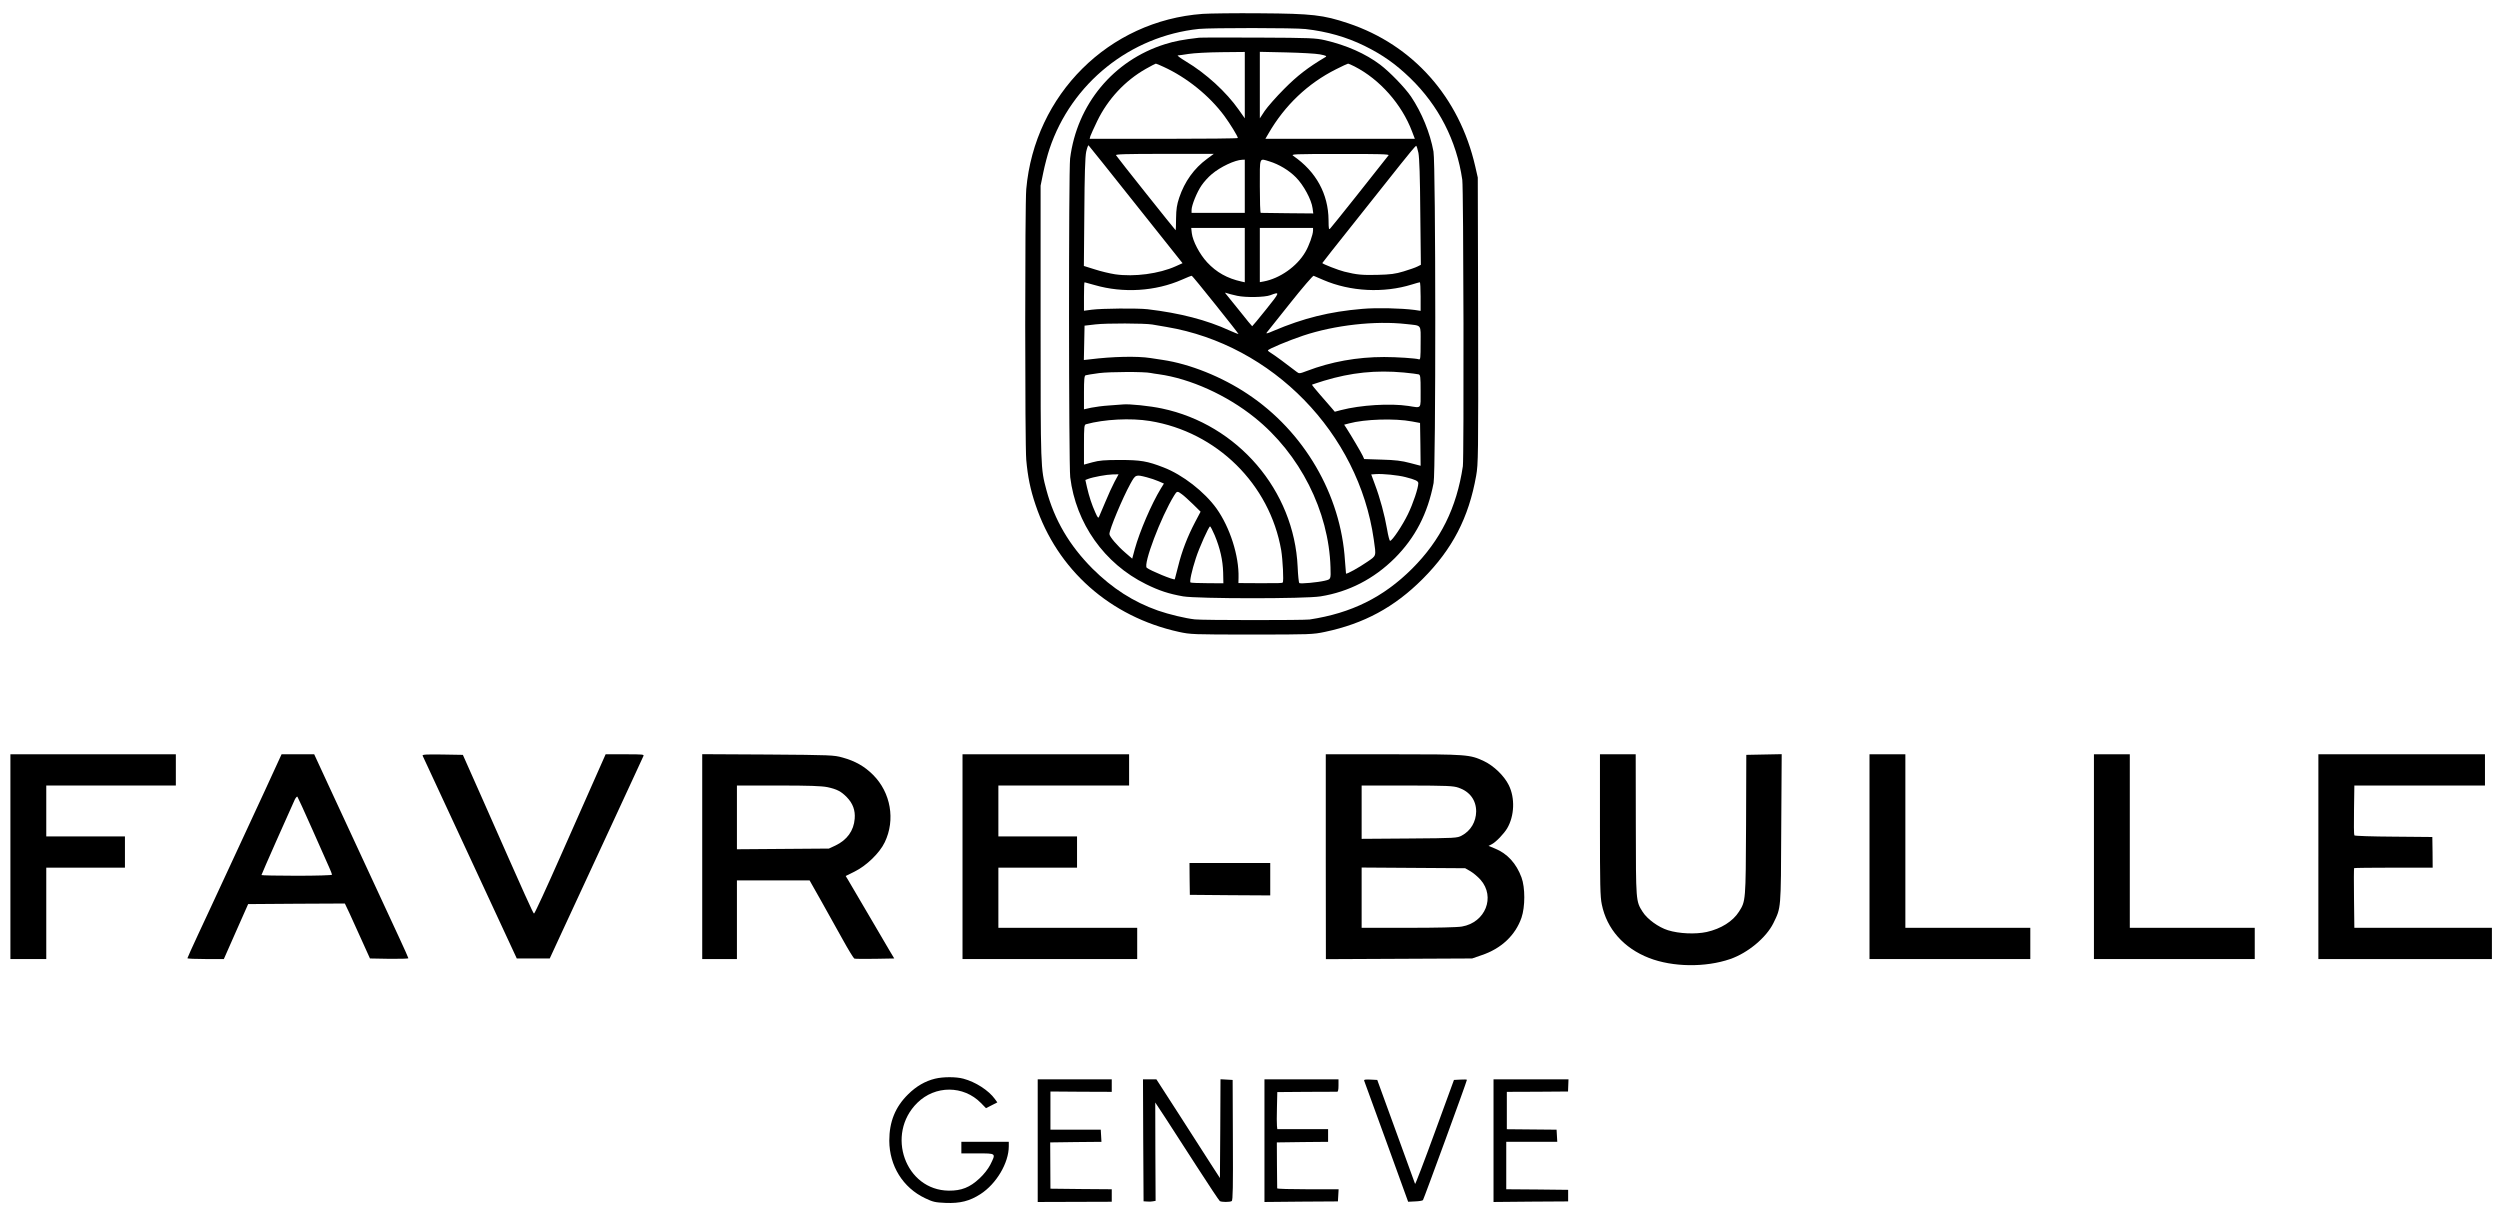 <?xml version="1.0" standalone="no"?>
<!DOCTYPE svg PUBLIC "-//W3C//DTD SVG 20010904//EN"
 "http://www.w3.org/TR/2001/REC-SVG-20010904/DTD/svg10.dtd">
<svg version="1.0" xmlns="http://www.w3.org/2000/svg"
 width="2161pt" height="1049pt" viewBox="0 0 2161 1049"
 preserveAspectRatio="xMidYMid meet">

<g transform="translate(0,1049) scale(0.1,-0.1)"
fill="#000000" stroke="none">
<path d="M10395 10370 c-810 -59 -1452 -697 -1524 -1515 -12 -130 -12 -2210 0
-2340 13 -146 35 -255 80 -388 188 -563 645 -968 1239 -1099 102 -22 118 -23
630 -23 508 0 529 1 633 23 337 71 600 213 843 456 259 259 400 532 464 894
18 101 19 171 17 1342 l-3 1235 -22 97 c-137 598 -538 1050 -1099 1237 -216
72 -310 83 -758 86 -214 2 -439 -1 -500 -5z m890 -131 c186 -21 354 -69 509
-145 158 -78 268 -156 395 -278 247 -239 402 -542 451 -880 11 -71 15 -2409 5
-2476 -54 -360 -192 -639 -439 -886 -248 -247 -524 -384 -886 -439 -48 -7
-926 -7 -992 1 -81 9 -223 43 -318 76 -213 75 -395 192 -566 362 -200 201
-329 420 -399 681 -50 188 -50 180 -50 1445 l0 1185 23 113 c13 63 37 155 54
205 190 568 698 975 1292 1037 102 10 826 10 921 -1z"/>
<path d="M10365 10164 c-139 -16 -213 -30 -295 -56 -446 -140 -761 -520 -820
-988 -13 -110 -12 -2641 1 -2755 49 -399 295 -747 654 -924 115 -57 198 -84
322 -106 125 -21 1054 -22 1188 0 244 39 461 151 641 330 177 177 285 385 336
650 20 104 19 2755 -1 2865 -29 161 -102 338 -194 475 -53 78 -185 214 -267
276 -126 95 -291 168 -475 211 -84 19 -125 21 -575 23 -267 1 -498 1 -515 -1z
m395 -410 l0 -287 -52 74 c-108 154 -283 314 -457 418 -46 28 -78 51 -70 52 8
0 50 6 94 13 44 7 171 14 283 15 l202 2 0 -287z m650 266 c54 -11 62 -15 46
-24 -150 -89 -242 -160 -356 -275 -69 -69 -144 -155 -168 -190 l-42 -64 0 288
0 287 228 -5 c125 -3 256 -10 292 -17z m-1354 -107 c202 -92 398 -250 528
-426 50 -68 116 -176 116 -190 0 -4 -288 -7 -641 -7 l-640 0 6 23 c4 12 31 72
60 132 92 189 240 348 420 450 44 25 83 45 86 45 4 0 33 -12 65 -27z m1652 3
c219 -112 409 -327 498 -563 l24 -63 -646 0 -646 0 28 48 c140 242 339 431
582 553 53 27 101 49 105 49 4 0 29 -11 55 -24z m-1888 -1196 l402 -505 -60
-27 c-142 -64 -357 -93 -523 -69 -46 7 -126 26 -177 43 l-93 29 4 462 c2 327
7 480 16 525 8 35 17 60 21 55 5 -4 189 -235 410 -513z m2441 448 c8 -43 14
-204 16 -515 l5 -452 -30 -15 c-17 -9 -70 -27 -119 -42 -73 -22 -112 -27 -228
-30 -132 -3 -176 1 -285 28 -47 11 -190 67 -190 74 0 2 123 158 273 346 150
189 331 416 402 506 70 89 132 162 136 162 4 0 13 -28 20 -62z m-1827 -51
c-112 -82 -194 -196 -241 -336 -20 -61 -26 -97 -27 -178 0 -57 -2 -103 -4
-103 -3 0 -505 630 -515 648 -7 9 80 12 419 12 l426 0 -58 -43z m1569 31 c-98
-126 -489 -618 -502 -630 -15 -17 -16 -13 -17 70 -2 226 -108 419 -304 554
-24 16 -3 17 404 17 341 1 426 -2 419 -11z m-1243 -268 l0 -230 -230 0 -230 0
0 25 c0 40 46 154 86 212 20 30 60 74 88 97 75 64 201 123 264 125 l22 1 0
-230z m213 215 c82 -25 169 -77 229 -138 66 -66 135 -194 144 -267 l6 -45
-223 2 c-123 2 -227 3 -231 3 -5 0 -8 104 -8 230 0 260 -7 242 83 215z m-213
-810 l0 -235 -27 6 c-124 27 -218 80 -298 166 -65 70 -125 184 -133 253 l-5
45 232 0 231 0 0 -235z m590 212 c0 -34 -35 -133 -67 -186 -72 -124 -220 -228
-360 -254 l-33 -6 0 234 0 235 230 0 230 0 0 -23z m-842 -642 c110 -137 199
-251 198 -253 -2 -1 -36 13 -77 31 -198 91 -430 151 -709 184 -86 10 -397 7
-482 -4 l-68 -9 0 123 c0 68 2 123 5 123 3 0 42 -11 87 -24 248 -72 527 -54
756 47 42 19 80 34 84 33 3 0 96 -113 206 -251z m931 215 c234 -101 523 -115
766 -39 33 10 63 19 68 19 4 0 7 -55 7 -123 l0 -124 -53 8 c-117 15 -327 20
-452 9 -283 -24 -508 -80 -767 -190 -55 -24 -68 -27 -57 -13 9 10 100 125 204
256 104 131 194 235 200 233 5 -3 43 -19 84 -36z m-744 -137 c74 -16 237 -13
285 5 87 33 86 29 -36 -123 -64 -80 -118 -145 -120 -145 -2 0 -49 57 -105 128
-56 70 -109 136 -118 146 -15 18 -15 19 4 12 11 -4 52 -15 90 -23z m-735 -248
c19 -3 74 -13 123 -21 917 -154 1661 -918 1792 -1837 21 -149 25 -138 -57
-194 -71 -49 -177 -108 -183 -101 -1 2 -5 52 -9 111 -35 571 -353 1117 -841
1441 -223 149 -499 260 -735 295 -36 5 -83 13 -105 16 -115 18 -329 13 -522
-11 l-54 -6 3 148 3 149 95 11 c94 11 422 10 490 -1z m2195 4 c139 -16 125 3
125 -165 0 -127 -2 -145 -15 -140 -24 9 -191 20 -300 20 -235 0 -460 -41 -667
-120 -66 -25 -68 -25 -91 -7 -79 61 -192 145 -218 160 -16 9 -29 20 -29 24 0
11 177 85 305 128 273 91 622 130 890 100z m-2208 -423 c11 -2 43 -8 70 -11
272 -38 587 -180 828 -374 392 -314 642 -810 656 -1296 3 -104 4 -102 -51
-115 -59 -14 -207 -28 -219 -20 -4 3 -11 66 -14 140 -30 661 -518 1231 -1173
1369 -102 22 -284 41 -338 35 -17 -1 -71 -5 -121 -9 -49 -3 -118 -12 -152 -19
l-63 -14 0 145 c0 112 3 145 14 149 7 3 60 11 117 19 96 12 390 13 446 1z
m2188 4 c61 -6 118 -13 128 -16 15 -5 17 -21 17 -145 0 -159 11 -146 -105
-128 -158 24 -415 8 -584 -36 l-53 -14 -27 32 c-14 17 -59 69 -100 115 -40 46
-72 85 -70 87 2 1 49 17 104 34 235 71 448 93 690 71z m-2195 -419 c578 -94
1036 -546 1135 -1118 13 -80 23 -269 13 -278 -6 -6 -38 -7 -208 -6 l-175 1 1
47 c5 187 -74 434 -190 597 -104 145 -294 293 -459 356 -139 54 -197 64 -377
64 -135 0 -178 -4 -237 -20 l-73 -20 0 172 c0 156 2 173 18 177 156 43 386 55
552 28z m2265 -4 l70 -13 3 -185 2 -185 -92 24 c-71 19 -128 26 -244 29 l-152
5 -12 27 c-12 27 -105 184 -140 238 l-21 32 42 11 c135 37 397 45 544 17z
m-56 -481 c86 -22 111 -34 111 -53 0 -41 -45 -176 -90 -268 -47 -97 -136 -230
-154 -230 -5 0 -17 45 -26 100 -21 122 -61 271 -105 387 l-32 87 41 3 c58 4
190 -9 255 -26z m-2515 -41 c-19 -36 -55 -114 -79 -173 -25 -59 -49 -116 -54
-127 -7 -17 -12 -12 -33 35 -31 69 -53 137 -72 218 l-14 63 23 9 c45 17 160
38 212 39 l52 1 -35 -65z m277 40 c32 -8 79 -24 104 -35 l46 -20 -26 -42 c-82
-135 -183 -370 -226 -525 l-22 -82 -58 50 c-71 61 -139 141 -139 163 0 40 112
308 181 434 45 81 46 81 140 57z m305 -147 c16 -11 59 -50 96 -86 l66 -65 -48
-91 c-65 -124 -114 -250 -146 -381 -15 -60 -28 -111 -29 -112 -7 -10 -209 73
-242 99 -34 27 121 438 237 626 23 38 28 39 66 10z m284 -355 c47 -113 70
-216 73 -321 l2 -94 -138 1 c-76 0 -142 3 -146 6 -10 6 11 103 46 210 28 88
112 275 123 275 4 0 22 -35 40 -77z"/>
<path d="M90 3085 l0 -885 155 0 155 0 0 395 0 395 340 0 340 0 0 135 0 135
-340 0 -340 0 0 220 0 220 560 0 560 0 0 135 0 135 -715 0 -715 0 0 -885z"/>
<path d="M2293 3663 c-79 -170 -212 -459 -298 -643 -86 -184 -164 -353 -174
-375 -10 -22 -60 -128 -110 -236 -50 -107 -91 -199 -91 -202 0 -4 71 -7 158
-7 l157 0 105 238 105 237 418 3 418 2 39 -82 c21 -46 70 -153 108 -238 l70
-155 166 -3 c91 -1 166 1 166 5 0 4 -36 84 -79 177 -149 320 -492 1060 -614
1324 l-121 262 -141 0 -141 0 -141 -307z m407 -343 c67 -151 132 -299 146
-329 13 -29 24 -57 24 -62 0 -5 -136 -9 -305 -9 -168 0 -305 3 -305 6 0 6 252
575 288 652 9 18 19 29 23 25 4 -5 62 -132 129 -283z"/>
<path d="M3653 3958 c3 -7 36 -78 73 -157 37 -79 219 -471 404 -870 l337 -726
142 0 143 0 90 195 c84 182 186 401 445 960 58 124 141 304 185 400 44 96 84
183 89 193 9 16 -1 17 -158 17 l-168 0 -81 -183 c-44 -100 -181 -410 -305
-689 -123 -279 -228 -507 -233 -505 -8 3 -60 117 -444 987 l-171 385 -177 3
c-140 2 -175 0 -171 -10z"/>
<path d="M6070 3086 l0 -886 150 0 150 0 0 340 0 340 314 0 314 0 100 -177
c55 -98 139 -249 188 -337 48 -87 93 -160 99 -162 6 -3 86 -3 178 -2 l167 3
-39 65 c-21 36 -78 133 -126 215 -119 203 -213 363 -236 402 l-19 31 77 38
c103 51 217 161 261 254 93 193 52 429 -101 582 -74 74 -155 120 -264 150 -75
21 -98 22 -645 26 l-568 3 0 -885z m1082 600 c83 -18 119 -37 168 -87 52 -54
74 -113 68 -186 -8 -104 -66 -184 -167 -232 l-56 -26 -397 -3 -398 -3 0 275 0
276 358 0 c269 0 373 -4 424 -14z"/>
<path d="M8320 3085 l0 -885 755 0 755 0 0 135 0 135 -600 0 -600 0 0 260 0
260 340 0 340 0 0 135 0 135 -340 0 -340 0 0 220 0 220 565 0 565 0 0 135 0
135 -720 0 -720 0 0 -885z"/>
<path d="M11460 3084 l1 -885 632 3 632 3 81 28 c171 57 293 172 346 325 32
94 32 260 0 347 -45 122 -123 207 -229 250 l-56 23 29 15 c36 19 104 90 132
137 63 107 69 262 14 373 -40 81 -129 167 -215 208 -122 57 -146 59 -784 59
l-583 0 0 -886z m1148 597 c97 -33 152 -108 152 -205 -1 -89 -47 -168 -125
-209 -39 -21 -52 -22 -452 -25 l-413 -3 0 231 0 230 393 0 c351 -1 398 -3 445
-19z m104 -723 c25 -15 64 -48 86 -73 130 -148 42 -369 -161 -404 -39 -7 -215
-11 -465 -11 l-402 0 0 260 0 261 448 -3 447 -3 47 -27z"/>
<path d="M13830 3360 c0 -516 2 -623 16 -688 43 -212 190 -378 409 -463 204
-79 486 -83 701 -9 153 53 311 185 373 310 67 138 65 110 68 818 l4 643 -153
-3 -153 -3 -2 -604 c-3 -659 -3 -660 -61 -751 -53 -84 -155 -148 -279 -176
-96 -21 -239 -15 -335 15 -83 26 -179 96 -219 159 -59 93 -58 88 -59 753 l-1
609 -155 0 -154 0 0 -610z"/>
<path d="M16160 3085 l0 -885 695 0 695 0 0 135 0 135 -540 0 -540 0 0 750 0
750 -155 0 -155 0 0 -885z"/>
<path d="M18100 3085 l0 -885 695 0 695 0 0 135 0 135 -540 0 -540 0 0 750 0
750 -155 0 -155 0 0 -885z"/>
<path d="M20040 3085 l0 -885 750 0 750 0 0 135 0 135 -595 0 -594 0 -3 256
c-2 141 -1 258 1 260 2 2 156 4 342 4 l337 0 -1 133 -2 132 -334 3 c-184 1
-337 6 -340 11 -4 5 -5 104 -3 220 l3 211 564 0 565 0 0 135 0 135 -720 0
-720 0 0 -885z"/>
<path d="M10283 2893 l2 -138 348 -3 347 -2 0 140 0 140 -349 0 -349 0 1 -137z"/>
<path d="M8083 1166 c-86 -21 -162 -65 -233 -135 -111 -109 -163 -237 -163
-401 1 -218 118 -406 309 -497 69 -33 87 -37 179 -41 124 -5 207 16 300 76
138 89 245 270 245 414 l0 38 -205 0 -205 0 0 -50 0 -50 140 0 c163 0 160 3
110 -98 -20 -38 -54 -82 -94 -119 -82 -77 -156 -106 -264 -105 -376 3 -549
487 -273 759 155 153 400 152 550 -1 l44 -45 49 25 49 25 -21 29 c-53 74 -167
148 -273 176 -63 17 -174 17 -244 0z"/>
<path d="M8970 630 l0 -530 320 1 320 1 0 54 0 54 -265 2 -265 3 -1 200 -1
200 221 3 222 2 -3 53 -3 52 -217 0 -218 0 0 165 0 165 265 -2 265 -1 0 54 0
54 -320 0 -320 0 0 -530z"/>
<path d="M9882 633 l3 -527 30 -2 c17 -2 40 -1 52 2 l22 4 -2 425 c-1 234 -1
425 -1 425 2 0 116 -176 357 -550 104 -162 195 -298 201 -302 15 -10 88 -10
103 0 10 6 12 126 10 527 l-2 520 -52 3 -53 3 -2 -427 -3 -427 -75 116 c-41
65 -165 257 -274 427 l-200 310 -58 0 -58 0 2 -527z"/>
<path d="M10930 630 l0 -530 318 3 317 2 3 53 3 52 -265 0 c-147 0 -266 3
-266 8 0 4 -1 95 -2 202 l-1 195 221 3 222 2 0 55 0 55 -219 0 -220 0 -3 28
c-2 15 -2 87 0 160 l3 132 252 2 c139 0 258 1 265 1 8 -1 12 16 12 53 l0 54
-320 0 -320 0 0 -530z"/>
<path d="M11792 1148 c3 -7 90 -245 193 -530 l187 -516 60 3 c32 1 63 6 68 11
7 8 380 1027 380 1040 0 3 -25 4 -56 2 l-56 -3 -166 -454 c-91 -250 -168 -450
-170 -445 -2 5 -76 209 -165 454 l-162 445 -59 3 c-45 2 -57 0 -54 -10z"/>
<path d="M12910 630 l0 -530 323 3 322 2 0 50 0 50 -267 3 -268 2 0 205 0 205
221 0 220 0 -3 53 -3 52 -215 2 -215 2 0 161 0 162 265 1 264 2 2 53 2 52
-324 0 -324 0 0 -530z"/>
</g>
</svg>

